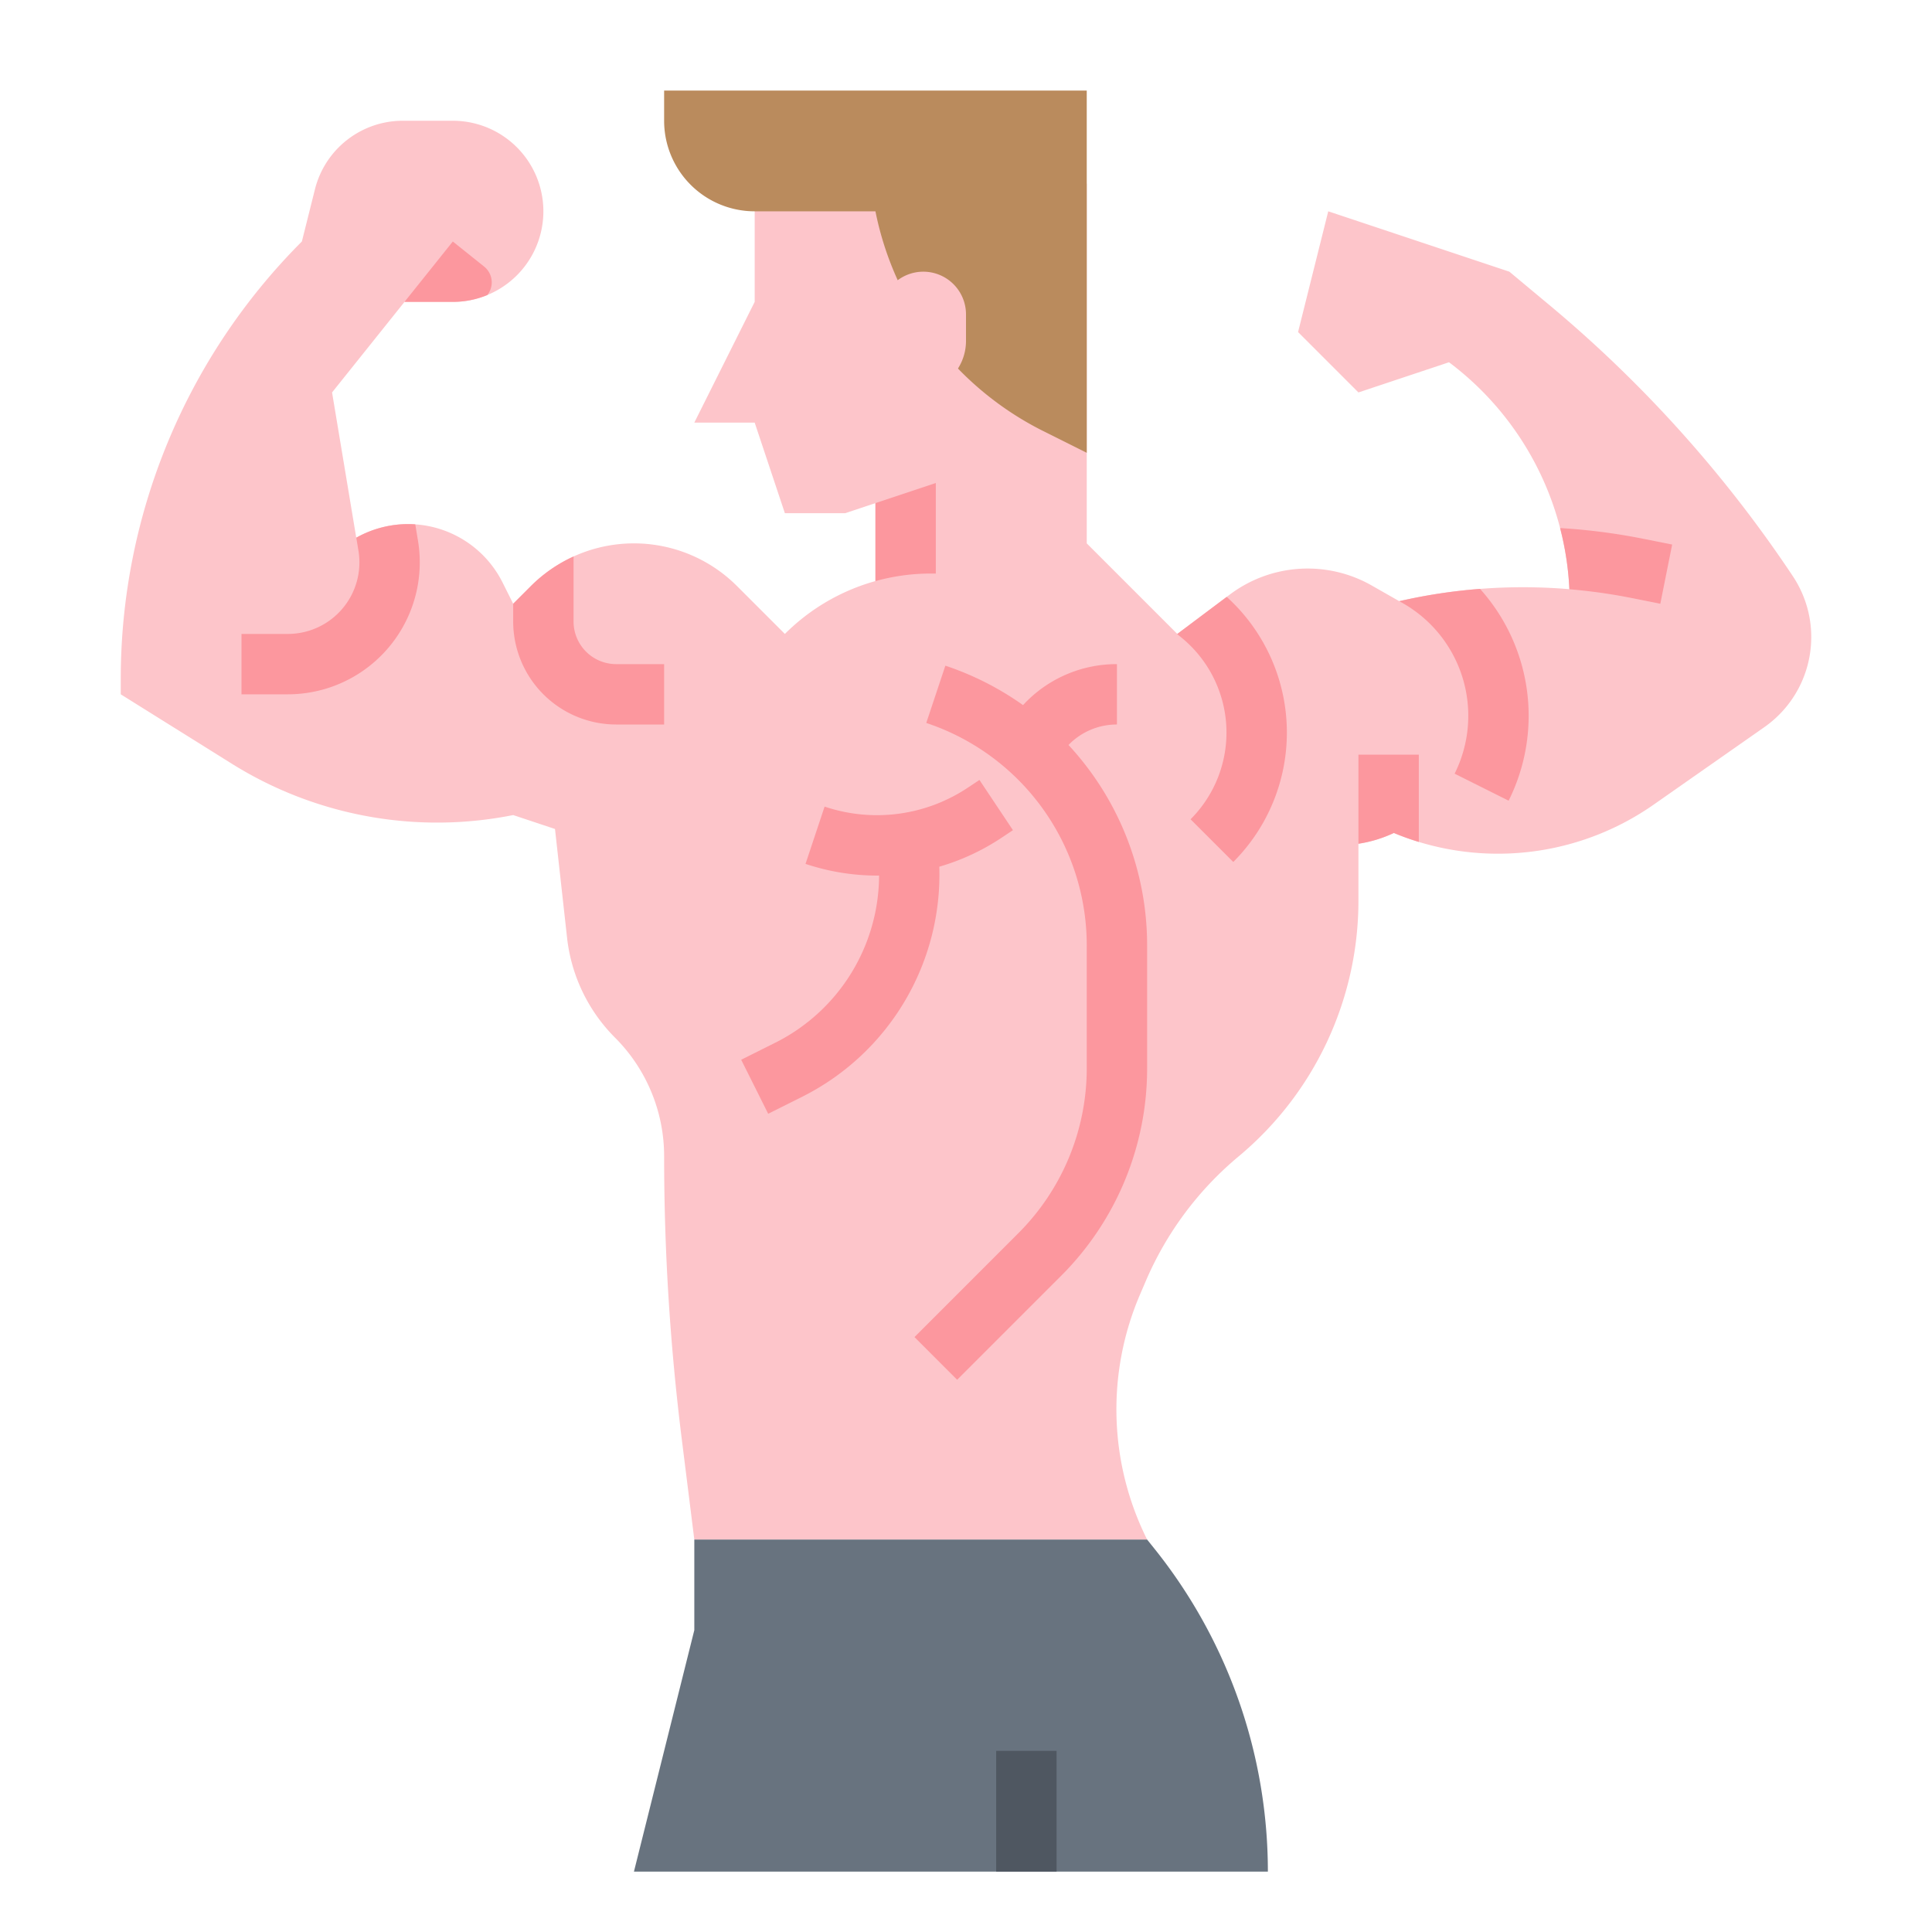 <svg height="512" viewBox="0 0 512 512" width="512" xmlns="http://www.w3.org/2000/svg"><g id="Flat"><path d="m480 168.82a29.135 29.135 0 0 1 -12.43 23.88l-29.35 20.55a71.991 71.991 0 0 1 -62.22 9.87 69.734 69.734 0 0 1 -6.57-2.36c-.01-.01-.03-.01-.04-.02a34.076 34.076 0 0 1 -9.39 2.86v15.09a88.225 88.225 0 0 1 -31.74 67.76 88.184 88.184 0 0 0 -24.6 33.01l-1.57 3.66a77.184 77.184 0 0 0 1.91 64.88h-120l-3.33-26.67q-2.325-18.645-3.5-37.4-1.17-18.75-1.17-37.55a44.403 44.403 0 0 0 -13-31.38 44.36 44.36 0 0 1 -12.72-26.47l-3.2-28.84-11.08-3.69a102.696 102.696 0 0 1 -74.59-13.62l-29.41-18.38v-4.12a163.953 163.953 0 0 1 48-115.88l3.46-13.82a24.003 24.003 0 0 1 23.28-18.18h13.26a24 24 0 0 1 0 48h-12.8l-19.2 24 6.41 38.49h.01a28.099 28.099 0 0 1 13.73-3.6c.63 0 1.27.02 1.9.07a28.005 28.005 0 0 1 23.14 15.42l2.81 5.62 4.69-4.69a38.657 38.657 0 0 1 11.31-7.84c.4-.18.81-.36 1.22-.53a38.626 38.626 0 0 1 42.09 8.37l12.69 12.69a54.652 54.652 0 0 1 24-14.01v-20.66l-8 2.67h-16l-8-24h-16l16-32v-26.667l88-4.663v95.33l24 24 13.09-9.82.87-.65a34.313 34.313 0 0 1 37.61-2.34l7.25 4.13a145.138 145.138 0 0 1 21.4-3.26h.01a147.39 147.39 0 0 1 23.68.08 79.997 79.997 0 0 0 -31.91-60.14l-24 8-16-16 8-32 48 16 10.46 8.72a336.016 336.016 0 0 1 64.64 71.94 29.342 29.342 0 0 1 3.65 7.72 28.893 28.893 0 0 1 1.25 8.44z" fill="#fdc5ca"/><path d="m336 496a136.837 136.837 0 0 0 -29.985-85.482l-2.015-2.518h-120v24l-16 64z" fill="#68737f"/><g fill="#fc979e"><path d="m268.437 220.003-8.874-13.314-2.951 1.968a43.45 43.45 0 0 1 -38.083 5.1l-5.059 15.18a59.999 59.999 0 0 0 18.988 3.101c.17 0 .339-.008.508-.009a49.78 49.78 0 0 1 -27.361 44.226l-9.183 4.592 7.155 14.311 9.183-4.592a65.855 65.855 0 0 0 36.166-60.881 60.029 60.029 0 0 0 16.56-7.713z"/><path d="m176 176v16h-12.69a27.314 27.314 0 0 1 -27.31-27.31v-4.69l4.69-4.69a38.657 38.657 0 0 1 11.31-7.84v17.22a11.301 11.301 0 0 0 11.31 11.31z"/><path d="m326.83 228.43-11.32-11.31a32.509 32.509 0 0 0 -2.68-48.37l-.87-.7.01-.08.03.03 13.09-9.82a48.508 48.508 0 0 1 1.74 70.25z"/><path d="m283.163 197.429a17.779 17.779 0 0 1 12.837-5.429v-16a33.687 33.687 0 0 0 -24.886 10.861 78.282 78.282 0 0 0 -20.584-10.451l-5.06 15.18a62.118 62.118 0 0 1 42.53 59.007v32.326a61.792 61.792 0 0 1 -18.217 43.98l-27.439 27.439 11.313 11.314 27.439-27.439a77.689 77.689 0 0 0 22.904-55.295v-32.326a78.081 78.081 0 0 0 -20.837-53.168z"/></g><path d="m176 24v8a24 24 0 0 0 24 24h32a83.405 83.405 0 0 0 44.486 58.243l11.514 5.757v-96z" fill="#ba8b5d"/><path d="m232 80 4.686-4.686a11.314 11.314 0 0 1 8-3.314 11.314 11.314 0 0 1 11.314 11.314v7.029a13.657 13.657 0 0 1 -4 9.657 13.657 13.657 0 0 1 -9.657 4h-2.343z" fill="#fdc5ca"/><path d="m110.77 143.29a34.974 34.974 0 0 1 -34.49 40.71h-12.28v-16h12.28a18.971 18.971 0 0 0 18.71-22.08l-.57-3.43a28.099 28.099 0 0 1 13.73-3.6c.63 0 1.27.02 1.9.07z" fill="#fc979e"/><path d="m129.14 78.19a23.805 23.805 0 0 1 -9.14 1.81h-12.8l12.8-16 8.302 6.647a5.368 5.368 0 0 1 .838 7.543z" fill="#fc979e"/><path d="m443.14 144.31-3.14 15.69-7.66-1.53a146.201 146.201 0 0 0 -16.44-2.31 79.262 79.262 0 0 0 -2.46-16.22 163.053 163.053 0 0 1 22.04 2.84z" fill="#fc979e"/><path d="m264 464h16v32h-16z" fill="#4f5761"/><path d="m248 128v24h-1.37a54.308 54.308 0 0 0 -14.63 2v-20.67z" fill="#fc979e"/><path d="m399.8 212.19-14.31-7.16a34.33 34.33 0 0 0 -13.66-45.14l-1.01-.57a145.138 145.138 0 0 1 21.4-3.26h.01a50.341 50.341 0 0 1 7.57 56.13z" fill="#fc979e"/><path d="m376 200v23.12a69.734 69.734 0 0 1 -6.57-2.36c-.01-.01-.03-.01-.04-.02a34.076 34.076 0 0 1 -9.39 2.86v-23.6z" fill="#fc979e"/></g></svg>